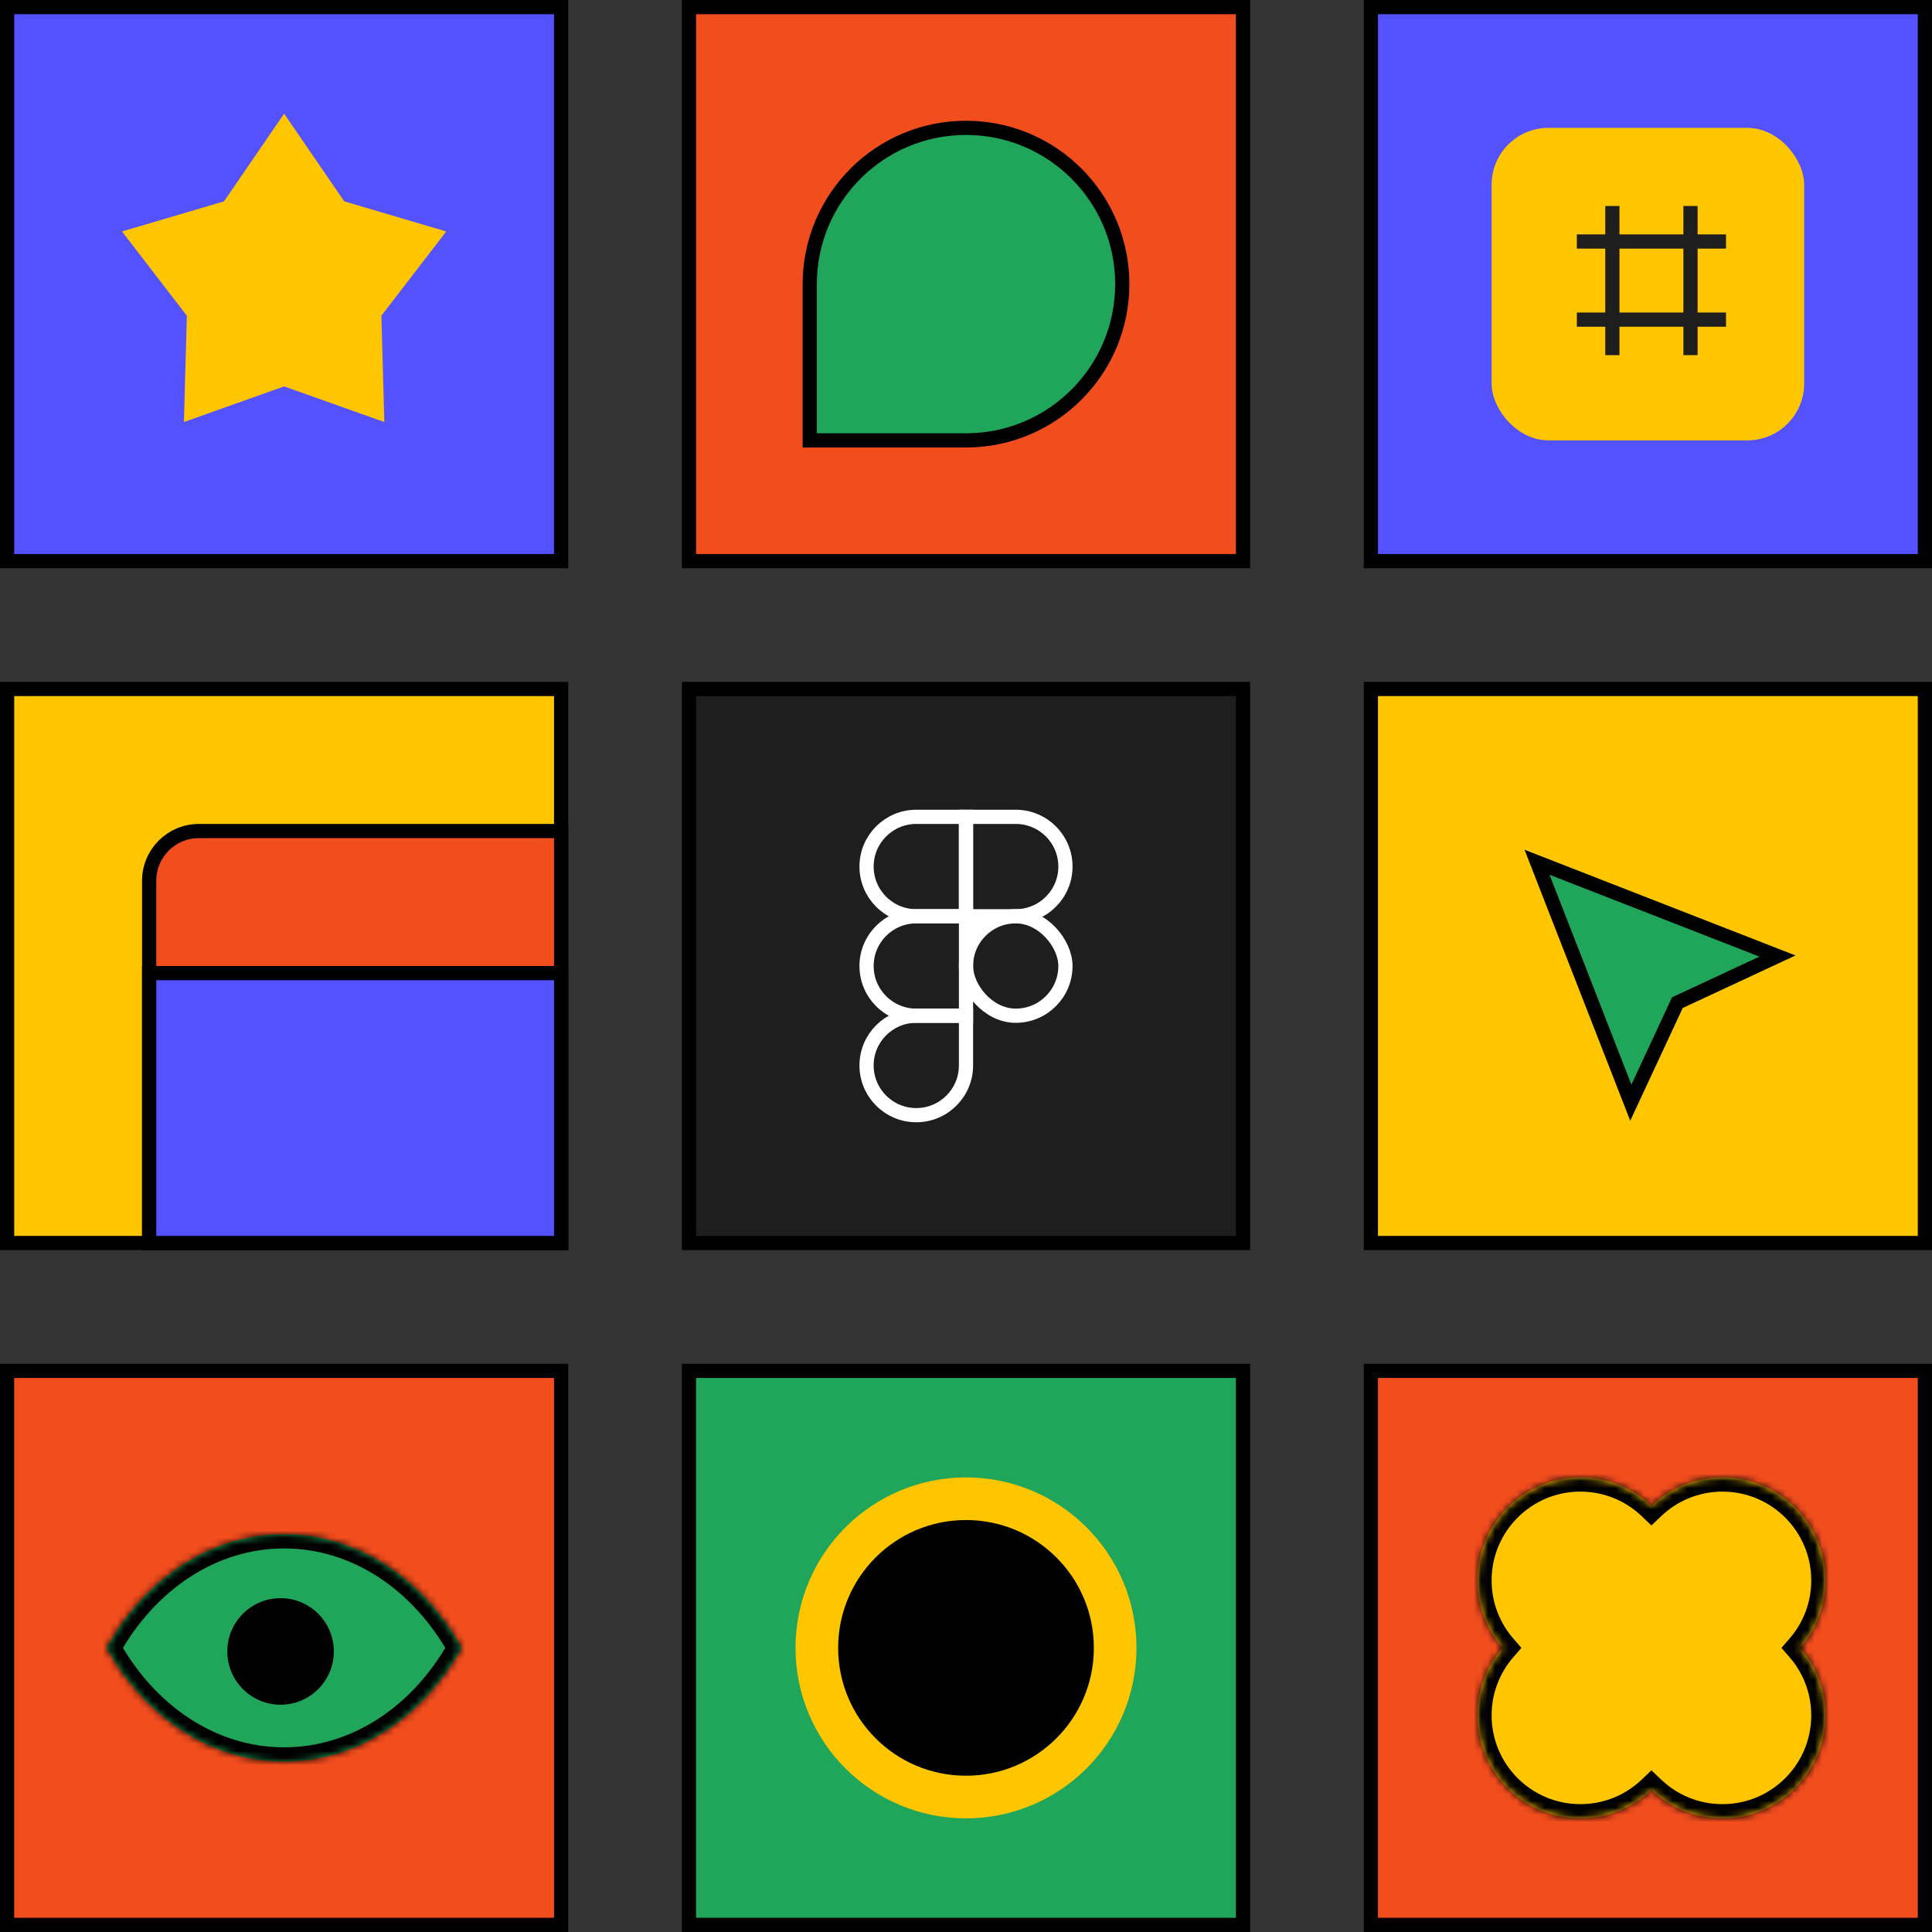 <svg width="272" height="272" viewBox="0 0 272 272" fill="none" xmlns="http://www.w3.org/2000/svg">
<rect x="0" y="0" width="272" height="272" fill="#333333" stroke="none"/>
<rect x="1" y="1" width="78" height="78" fill="#5452FF" stroke="black" stroke-width="2"/>
<path d="M40 16L48.464 28.35L62.825 32.584L53.695 44.45L54.107 59.416L40 54.4L25.893 59.416L26.305 44.45L17.175 32.584L31.536 28.35L40 16Z" fill="#FFC600"/>
<rect x="97" y="1" width="78" height="78" fill="#F24D1D" stroke="black" stroke-width="2"/>
<path d="M136 18C148.15 18 158 27.85 158 40C158 52.15 148.15 62 136 62H114V40C114 27.85 123.85 18 136 18Z" fill="#20A65A" stroke="black" stroke-width="2"/>
<rect x="193" y="1" width="78" height="78" fill="#5452FF" stroke="black" stroke-width="2"/>
<rect x="210" y="18" width="44" height="44" rx="8" fill="#FFC600"/>
<rect x="222" y="33" width="21" height="2" fill="#1E1E1E"/>
<rect x="222" y="44" width="21" height="2" fill="#1E1E1E"/>
<rect x="226" y="50" width="21" height="2" transform="rotate(-90 226 50)" fill="#1E1E1E"/>
<rect x="237" y="50" width="21" height="2" transform="rotate(-90 237 50)" fill="#1E1E1E"/>
<rect x="1" y="97" width="78" height="78" fill="#FFC600" stroke="black" stroke-width="2"/>
<path d="M28 117H79V175H21V124C21 120.134 24.134 117 28 117Z" fill="#F24D1D" stroke="black" stroke-width="2"/>
<rect x="21" y="137" width="58" height="38" fill="#5452FF" stroke="black" stroke-width="2"/>
<rect x="97" y="97" width="78" height="78" fill="#1E1E1E" stroke="black" stroke-width="2"/>
<path d="M129 115H136V129H129C125.134 129 122 125.866 122 122C122 118.134 125.134 115 129 115Z" stroke="white" stroke-width="2"/>
<path d="M129 129H136V143H129C125.134 143 122 139.866 122 136C122 132.134 125.134 129 129 129Z" stroke="white" stroke-width="2"/>
<path d="M129 143H136V150C136 153.866 132.866 157 129 157C125.134 157 122 153.866 122 150C122 146.134 125.134 143 129 143Z" stroke="white" stroke-width="2"/>
<path d="M143 115C146.866 115 150 118.134 150 122C150 125.866 146.866 129 143 129H136V115H143Z" stroke="white" stroke-width="2"/>
<rect x="136" y="129" width="14" height="14" rx="7" stroke="white" stroke-width="2"/>
<rect x="136" y="129" width="2" height="2" fill="white"/>
<rect x="193" y="97" width="78" height="78" fill="#FFC600" stroke="black" stroke-width="2"/>
<path d="M250.242 134.597L236.487 141.003L236.156 141.157L236.003 141.487L229.597 155.243L216.394 121.394L250.242 134.597Z" fill="#20A65A" stroke="black" stroke-width="2"/>
<rect x="1" y="193" width="78" height="78" fill="#F24D1D" stroke="black" stroke-width="2"/>
<mask id="path-24-inside-1_1_286" fill="white">
<path fill-rule="evenodd" clip-rule="evenodd" d="M15 232C20.363 222.359 29.557 216 40 216C50.443 216 59.637 222.359 65 232C59.637 241.641 50.443 248 40 248C29.557 248 20.363 241.641 15 232Z"/>
</mask>
<path fill-rule="evenodd" clip-rule="evenodd" d="M15 232C20.363 222.359 29.557 216 40 216C50.443 216 59.637 222.359 65 232C59.637 241.641 50.443 248 40 248C29.557 248 20.363 241.641 15 232Z" fill="#20A65A"/>
<path d="M15 232L13.252 231.028L12.711 232L13.252 232.972L15 232ZM65 232L66.748 232.972L67.289 232L66.748 231.028L65 232ZM16.748 232.972C21.832 223.832 30.424 218 40 218V214C28.691 214 18.893 220.885 13.252 231.028L16.748 232.972ZM40 218C49.576 218 58.168 223.832 63.252 232.972L66.748 231.028C61.106 220.885 51.309 214 40 214V218ZM63.252 231.028C58.168 240.168 49.576 246 40 246V250C51.309 250 61.106 243.115 66.748 232.972L63.252 231.028ZM40 246C30.424 246 21.832 240.168 16.748 231.028L13.252 232.972C18.893 243.115 28.691 250 40 250V246Z" fill="black" mask="url(#path-24-inside-1_1_286)"/>
<circle cx="39.5" cy="232.5" r="7.5" fill="black"/>
<rect x="97" y="193" width="78" height="78" fill="#20A65A" stroke="black" stroke-width="2"/>
<circle cx="136" cy="232" r="21" fill="black" stroke="#FFC600" stroke-width="6"/>
<rect x="193" y="193" width="78" height="78" fill="#F24D1D" stroke="black" stroke-width="2"/>
<mask id="path-30-inside-2_1_286" fill="white">
<path fill-rule="evenodd" clip-rule="evenodd" d="M222.5 208C226.377 208 229.898 209.522 232.5 212C235.102 209.522 238.623 208 242.5 208C250.508 208 257 214.492 257 222.5C257 226.134 255.663 229.455 253.455 232C255.663 234.545 257 237.866 257 241.5C257 249.508 250.508 256 242.5 256C238.623 256 235.102 254.478 232.5 252C229.898 254.478 226.377 256 222.5 256C214.492 256 208 249.508 208 241.5C208 237.866 209.337 234.545 211.545 232C209.337 229.455 208 226.134 208 222.5C208 214.492 214.492 208 222.5 208Z"/>
</mask>
<path fill-rule="evenodd" clip-rule="evenodd" d="M222.5 208C226.377 208 229.898 209.522 232.5 212C235.102 209.522 238.623 208 242.5 208C250.508 208 257 214.492 257 222.5C257 226.134 255.663 229.455 253.455 232C255.663 234.545 257 237.866 257 241.5C257 249.508 250.508 256 242.5 256C238.623 256 235.102 254.478 232.5 252C229.898 254.478 226.377 256 222.5 256C214.492 256 208 249.508 208 241.5C208 237.866 209.337 234.545 211.545 232C209.337 229.455 208 226.134 208 222.5C208 214.492 214.492 208 222.5 208Z" fill="#FFC600"/>
<path d="M232.5 212L231.12 213.448L232.5 214.762L233.88 213.448L232.5 212ZM253.455 232L251.944 230.689L250.806 232L251.944 233.311L253.455 232ZM232.5 252L233.88 250.552L232.5 249.238L231.12 250.552L232.5 252ZM211.545 232L213.056 233.311L214.194 232L213.056 230.689L211.545 232ZM233.88 210.552C230.921 207.733 226.911 206 222.5 206V210C225.843 210 228.876 211.31 231.12 213.448L233.88 210.552ZM242.5 206C238.089 206 234.079 207.733 231.12 210.552L233.88 213.448C236.124 211.31 239.157 210 242.5 210V206ZM259 222.5C259 213.387 251.613 206 242.5 206V210C249.404 210 255 215.596 255 222.5H259ZM254.965 233.311C257.477 230.417 259 226.634 259 222.5H255C255 225.634 253.849 228.494 251.944 230.689L254.965 233.311ZM251.944 233.311C253.849 235.506 255 238.366 255 241.5H259C259 237.366 257.477 233.583 254.965 230.689L251.944 233.311ZM255 241.5C255 248.404 249.404 254 242.5 254V258C251.613 258 259 250.613 259 241.5H255ZM242.5 254C239.157 254 236.124 252.69 233.88 250.552L231.12 253.448C234.079 256.267 238.089 258 242.5 258V254ZM222.5 258C226.911 258 230.921 256.267 233.88 253.448L231.12 250.552C228.876 252.69 225.843 254 222.5 254V258ZM206 241.5C206 250.613 213.387 258 222.5 258V254C215.596 254 210 248.404 210 241.5H206ZM210.035 230.689C207.523 233.583 206 237.366 206 241.5H210C210 238.366 211.151 235.506 213.056 233.311L210.035 230.689ZM206 222.5C206 226.634 207.523 230.417 210.035 233.311L213.056 230.689C211.151 228.494 210 225.634 210 222.5H206ZM222.5 206C213.387 206 206 213.387 206 222.5H210C210 215.596 215.596 210 222.5 210V206Z" fill="black" mask="url(#path-30-inside-2_1_286)"/>
</svg>
